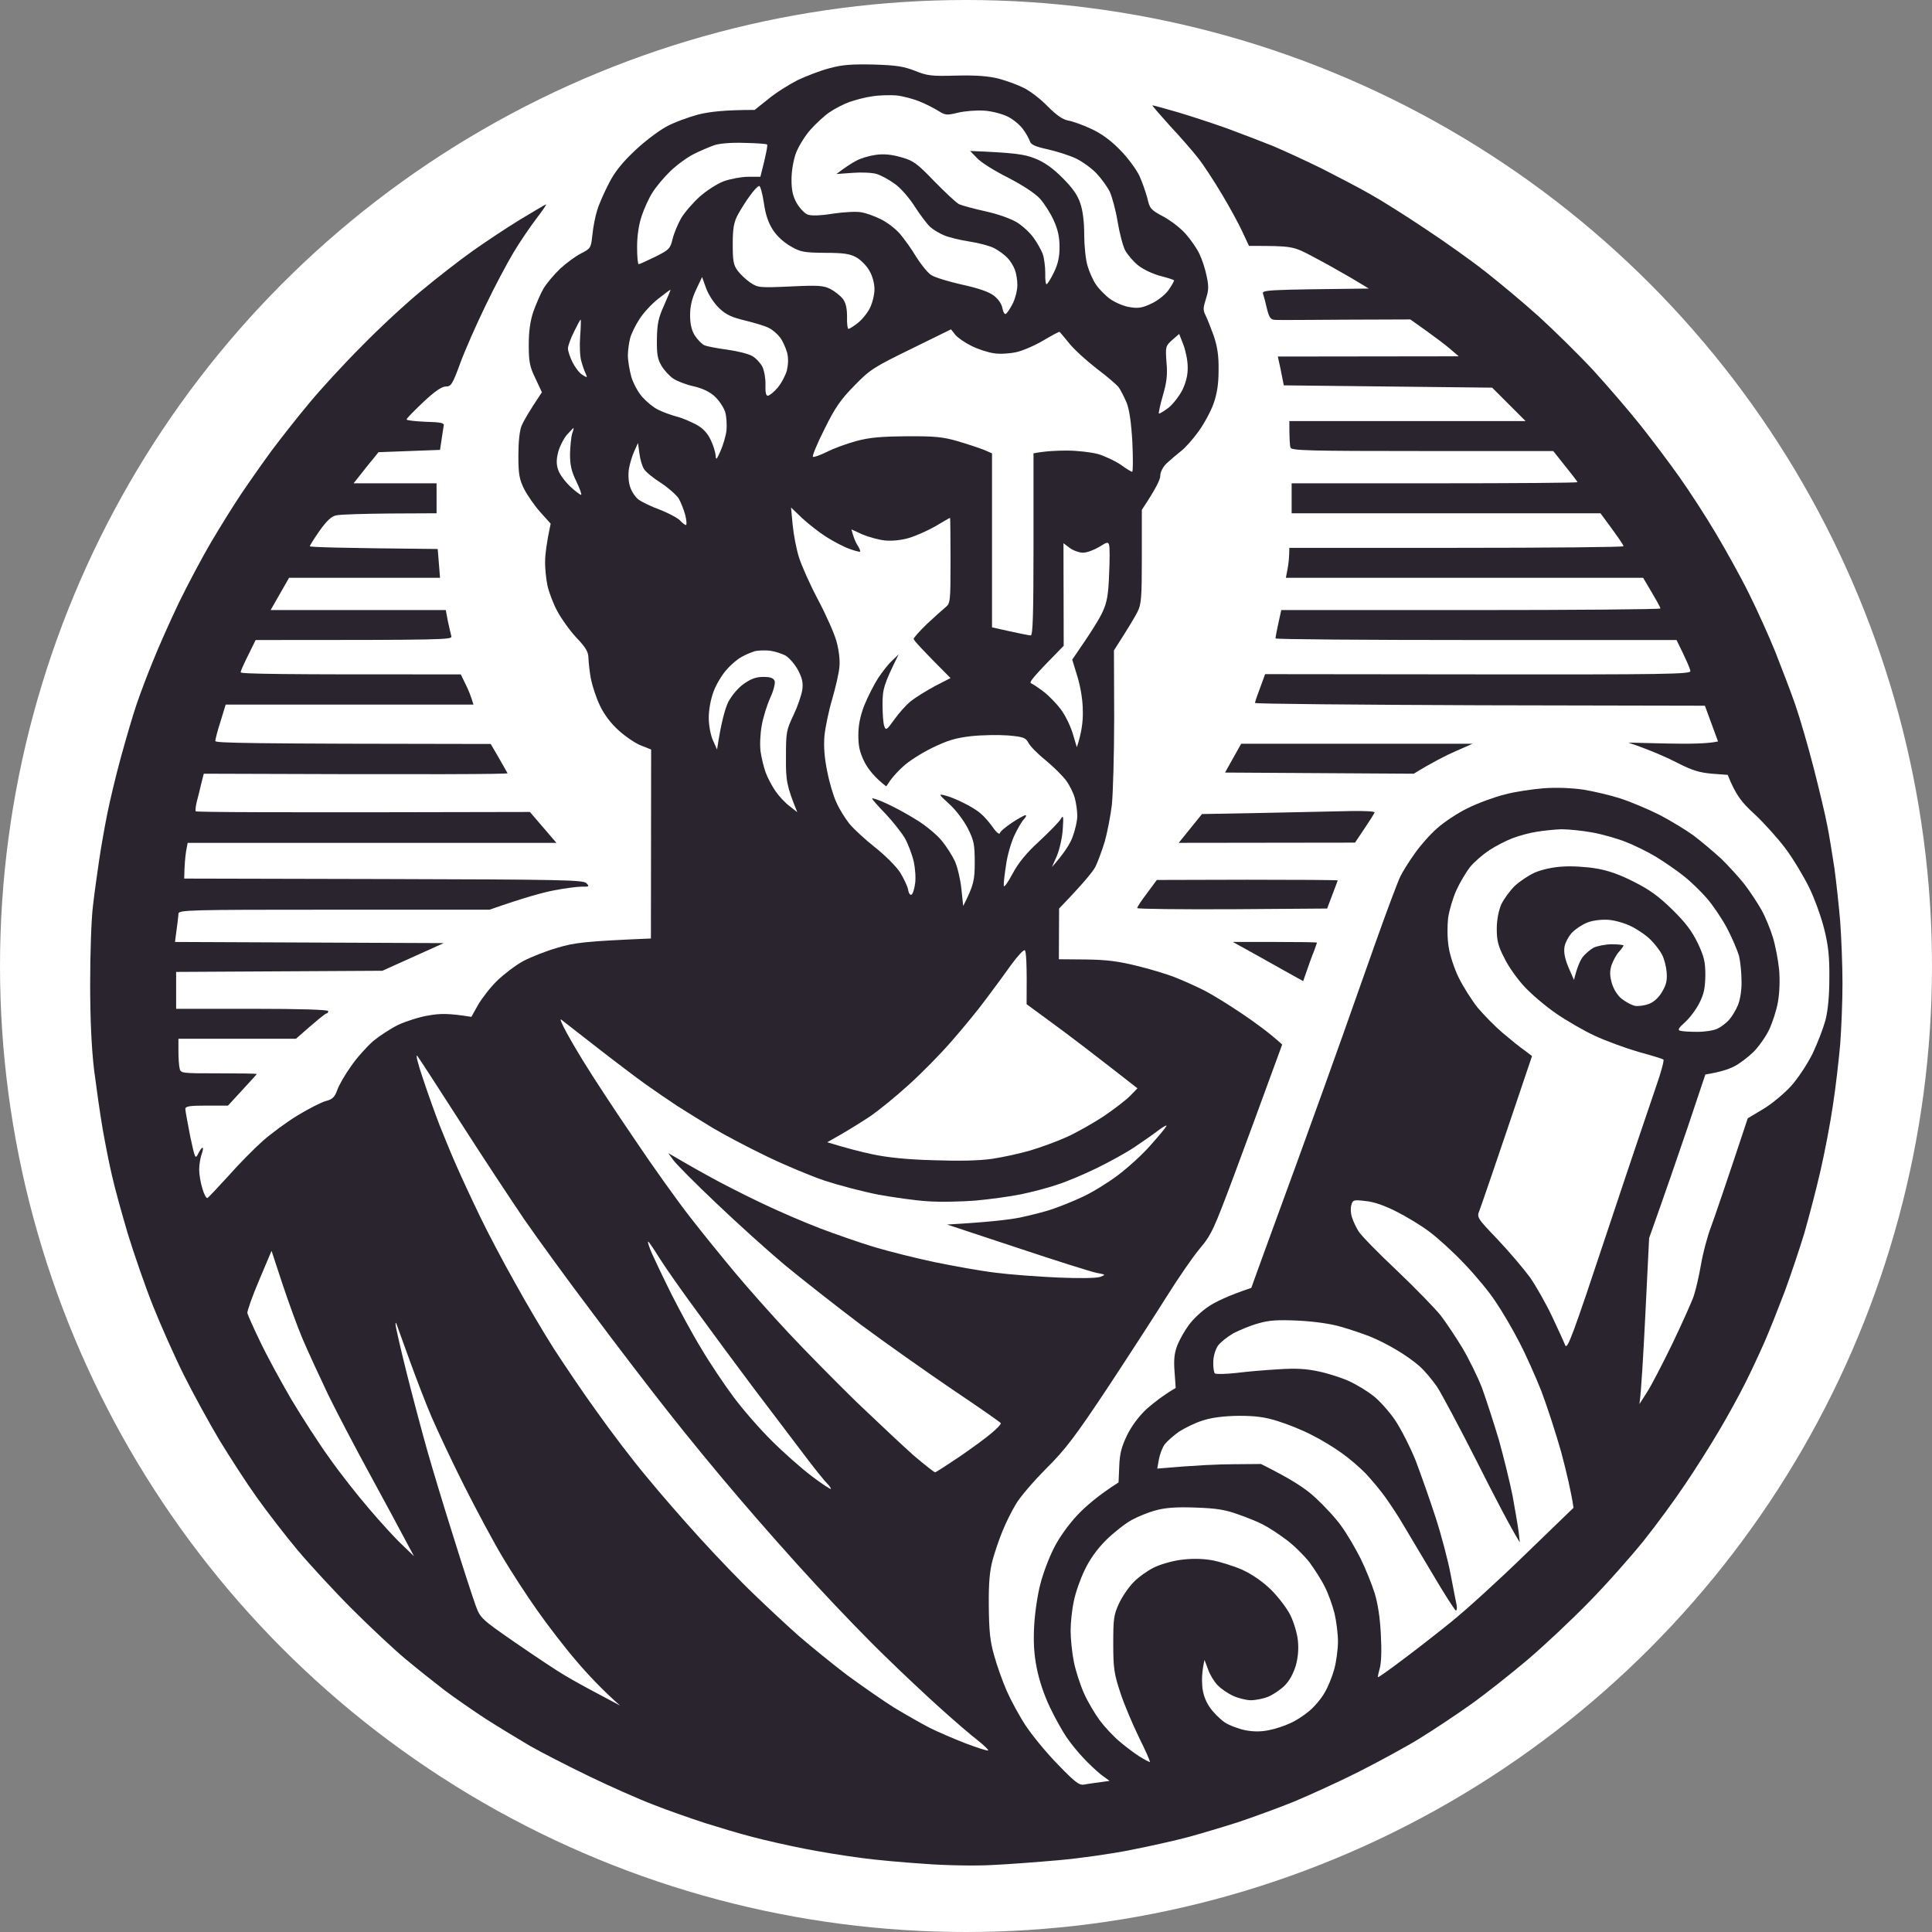 <svg width="900" height="900" viewBox="0 0 900 900" fill="none" xmlns="http://www.w3.org/2000/svg">
<rect x="0" y="0" width="900" height="900" fill="#808080" stroke="none"/>
<g clip-path="url(#clip0_68_15)">
<circle cx="450" cy="450" r="450" fill="white"/>
<path fill-rule="evenodd" clip-rule="evenodd" d="M406.828 30.059C417.457 30.381 420.893 30.918 426.154 32.958C431.952 35.32 433.884 35.535 445.48 35.213C454.713 34.998 460.296 35.428 465.128 36.609C468.778 37.575 474.039 39.508 476.83 40.903C479.729 42.299 484.668 46.057 487.889 49.385C492.076 53.572 494.868 55.612 497.552 56.149C499.592 56.471 504.423 58.189 508.288 60.014C513.013 62.162 517.415 65.383 521.709 69.785C525.36 73.435 529.332 78.911 530.728 81.81C532.124 84.816 533.734 89.54 534.486 92.331C535.559 97.163 536.096 97.807 542.001 100.921C545.544 102.853 550.268 106.504 552.523 109.188C554.885 111.872 557.677 115.952 558.75 118.314C559.931 120.676 561.434 125.293 562.079 128.514C563.152 133.345 563.045 135.278 561.757 139.25C560.468 143.33 560.361 144.511 561.542 146.766C562.293 148.269 564.011 152.563 565.407 156.429C567.125 161.582 567.769 165.769 567.662 172.533C567.662 179.083 566.91 183.485 565.3 188.101C564.011 191.645 560.898 197.442 558.321 200.985C555.744 204.528 552.094 208.716 550.054 210.219C548.014 211.829 545.115 214.299 543.397 215.909C541.679 217.627 540.498 219.882 540.498 221.707C540.498 223.317 538.566 227.505 531.909 237.49V259.285C531.909 278.396 531.694 281.509 529.869 285.053C528.795 287.2 525.896 292.139 518.918 302.983L519.025 334.119C519.025 351.19 518.488 369.657 517.951 374.917C517.307 380.178 515.804 387.909 514.623 392.096C513.335 396.283 511.402 401.437 510.328 403.691C509.255 405.839 504.96 411.207 493.365 423.232L493.257 446.852L505.819 446.96C515.482 447.067 521.172 447.819 529.762 449.966C535.989 451.469 544.149 453.938 548.014 455.549C551.879 457.052 557.677 459.736 560.898 461.347C564.119 462.957 571.849 467.681 578.076 471.869C584.303 476.056 591.175 480.995 597.295 486.578L591.389 502.682C588.168 511.594 580.868 531.349 575.177 546.702C565.407 572.792 564.441 575.047 558.858 581.703C555.529 585.676 548.765 595.554 543.719 603.606C538.673 611.658 526.326 630.77 516.341 645.908C500.88 669.206 496.478 675.004 487.352 684.13C481.447 690.035 475.005 697.551 473.18 700.772C471.247 703.993 468.456 709.576 467.06 713.119C465.557 716.662 463.517 722.674 462.443 726.54C461.048 731.8 460.511 737.169 460.618 748.013C460.726 759.501 461.155 764.332 463.088 771.096C464.376 775.82 467.06 783.336 468.993 787.738C470.925 792.14 474.898 799.441 477.797 803.843C480.696 808.245 487.352 816.404 492.72 821.88C500.88 830.362 502.813 831.758 505.067 831.328C506.571 831.006 509.792 830.577 516.878 829.61L512.798 826.604C510.651 824.886 506.893 821.343 504.531 818.767C502.061 816.19 498.626 811.895 496.8 809.211C494.975 806.527 491.432 800.3 489.07 795.253C486.386 789.67 484.024 782.584 482.95 777.001C481.662 770.559 481.34 764.762 481.769 757.139C482.091 751.234 483.38 742.537 484.668 737.813C485.849 733.089 488.641 725.681 490.895 721.279C493.257 716.447 497.659 710.327 501.847 705.818C505.712 701.738 511.617 696.585 521.065 690.572L521.387 683.057C521.602 677.151 522.461 673.93 525.037 668.562C527.292 664.053 530.513 659.758 534.164 656.323C537.385 653.531 541.679 650.095 547.692 646.552L547.155 639.037C546.725 633.346 547.047 630.34 548.443 626.69C549.517 624.005 551.879 619.818 553.811 617.241C555.637 614.665 559.717 610.8 562.938 608.652C566.159 606.505 571.956 603.606 582.908 599.956L585.914 591.581C587.632 586.964 595.684 564.632 604.059 541.871C612.326 519.109 621.881 492.59 625.317 482.82C628.753 473.05 635.731 453.294 640.885 438.8C646.038 424.306 651.192 410.563 652.373 408.201C653.554 405.839 656.56 401.007 659.137 397.464C661.606 393.921 666.223 388.66 669.444 385.869C672.665 382.97 679.107 378.675 683.831 376.421C688.555 374.059 696.285 371.267 701.01 370.086C705.734 368.798 713.893 367.617 719.262 367.187C725.167 366.758 732.253 367.08 737.514 367.831C742.238 368.583 749.968 370.408 754.692 371.911C759.416 373.414 767.576 376.85 772.944 379.534C778.313 382.326 785.506 386.728 789.049 389.304C792.592 391.989 798.283 396.82 801.826 400.041C805.262 403.369 810.093 408.738 812.67 411.959C815.139 415.18 818.682 420.548 820.507 423.769C822.333 426.99 824.695 432.788 825.876 436.653C827.057 440.518 828.345 447.282 828.775 451.684C829.204 456.623 828.989 462.42 828.238 466.715C827.594 470.58 825.661 476.378 824.158 479.599C822.655 482.82 819.326 487.544 816.75 490.121C814.173 492.59 810.093 495.704 807.624 496.885C805.047 498.173 801.074 499.461 794.418 500.535L786.15 525.229C781.534 538.865 775.629 555.936 768.22 576.765L766.503 611.658C765.536 630.877 764.57 648.27 763.711 654.068L767.147 648.7C769.079 645.801 774.34 635.601 778.957 626.153C783.466 616.705 788.083 606.505 789.049 603.606C790.016 600.707 791.519 594.158 792.378 589.112C793.237 584.065 795.277 576.12 797.102 571.396C798.82 566.672 803.436 553.359 814.173 520.935L821.366 516.64C825.339 514.278 831.137 509.446 834.358 505.903C837.579 502.36 841.981 495.596 844.343 490.872C846.597 486.148 849.281 479.169 850.355 475.304C851.536 470.58 852.18 464.138 852.18 455.442C852.288 445.671 851.643 440.196 849.818 432.895C848.53 427.634 845.416 418.83 842.839 413.569C840.263 408.308 835.324 400.041 831.781 395.317C828.238 390.593 821.796 383.399 817.286 379.212C811.167 373.629 808.59 370.301 804.832 360.96L797.531 360.423C791.519 359.886 788.298 358.92 780.997 355.162C775.951 352.585 768.865 349.472 758.558 345.929L776.488 346.358C786.365 346.573 795.706 346.466 800.323 345.392L794.203 328.75L689.414 328.536C631.759 328.321 584.518 327.891 584.625 327.462C584.625 326.925 585.699 323.811 589.349 314.041L688.34 314.149C775.736 314.256 787.439 314.041 787.439 312.645C787.439 311.787 785.936 308.136 780.997 298.151H687.589C636.161 298.151 594.181 297.829 594.181 297.4C594.181 296.863 594.718 293.749 596.865 284.194H685.119C733.756 284.194 773.481 283.872 773.481 283.442C773.481 282.905 771.656 279.577 765.429 269.162H599.012L599.764 265.19C600.193 262.935 600.623 259.822 600.623 255.205H678.463C721.302 255.205 756.303 254.883 756.303 254.453C756.303 253.917 753.941 250.373 745.566 239.1H601.696V225.143H668.263C704.875 225.143 734.83 224.928 734.83 224.606C734.83 224.284 732.253 220.955 723.556 210.111H662.573C609.427 210.111 601.589 209.897 601.16 208.501C600.838 207.642 600.623 204.528 600.623 196.154H710.672L695.104 180.586L598.046 179.512L597.187 175.218C596.758 172.856 596.113 169.849 595.255 166.092L679.536 165.984L675.779 162.763C673.739 160.938 668.693 157.073 656.99 148.806L626.927 148.913C610.393 149.02 595.684 149.128 594.181 149.02C591.926 148.913 591.282 148.161 590.208 143.867C589.564 140.968 588.705 137.854 588.383 136.888C587.739 135.063 589.457 134.956 637.664 134.419L629.612 129.587C625.21 127.01 617.264 122.501 611.896 119.71C602.233 114.556 602.233 114.556 581.834 114.556L578.72 107.899C577.002 104.142 572.708 96.304 569.165 90.399C565.622 84.494 560.79 76.978 558.213 73.757C555.744 70.536 549.732 63.665 544.9 58.511C540.176 53.25 536.526 49.063 536.848 49.063C537.17 49.063 542.431 50.459 548.658 52.284C554.778 54.109 565.3 57.545 571.849 59.907C578.506 62.376 588.061 66.027 593.107 68.067C598.153 70.214 608.246 74.831 615.654 78.481C623.062 82.239 633.155 87.5 638.201 90.399C643.247 93.19 654.842 100.491 663.968 106.611C673.095 112.623 685.764 121.642 691.991 126.581C698.325 131.52 709.384 140.753 716.685 147.303C723.878 153.852 735.367 165.125 742.238 172.533C749.002 179.942 758.987 191.537 764.355 198.301C769.724 205.065 777.883 215.909 782.5 222.458C787.117 229.008 794.74 240.711 799.356 248.548C803.973 256.279 810.952 268.84 814.71 276.463C818.467 283.979 823.943 296.111 826.949 303.519C829.848 310.928 834.143 321.986 836.29 328.213C838.437 334.441 842.303 347.647 844.879 357.739C847.456 367.831 850.355 379.856 851.214 384.58C852.18 389.304 853.576 398.216 854.542 404.443C855.401 410.67 856.582 421.729 857.226 429.137C857.763 436.545 858.3 449.537 858.3 458.126C858.3 466.715 857.763 479.492 857.226 486.578C856.582 493.664 855.186 506.226 853.898 514.493C852.717 522.76 850.033 536.825 847.993 545.629C845.953 554.54 842.517 567.531 840.477 574.617C838.33 581.703 834.25 593.836 831.459 601.459C828.56 609.082 824.373 619.711 822.011 625.079C819.648 630.447 815.569 639.251 812.777 644.727C810.093 650.095 804.617 660.08 800.645 666.737C796.78 673.286 789.694 684.56 784.862 691.646C780.138 698.732 771.441 710.542 765.536 717.95C759.524 725.359 748.25 738.135 740.198 746.295C732.253 754.455 719.369 766.587 711.639 773.136C703.908 779.686 692.098 789.026 685.334 793.858C678.57 798.689 667.726 805.883 661.284 809.855C654.842 813.828 641.959 820.807 632.832 825.423C623.706 830.04 610.178 836.16 602.77 839.273C595.362 842.28 583.552 846.574 576.466 848.936C569.379 851.191 558.965 854.305 553.382 855.808C547.799 857.311 535.881 859.995 527.077 861.713C518.166 863.538 503.028 865.685 493.257 866.544C483.487 867.403 469.53 868.477 462.121 868.799C454.713 869.228 440.756 869.014 430.985 868.262C421.215 867.618 407.687 866.437 400.923 865.471C394.159 864.612 382.241 862.679 374.618 861.176C366.995 859.673 356.044 857.203 350.461 855.7C344.878 854.305 335.001 851.298 328.451 849.258C321.902 847.111 311.058 843.353 304.294 840.669C297.53 838.092 284.002 832.08 274.232 827.356C264.461 822.632 252.114 816.297 246.853 813.291C241.593 810.177 232.359 804.594 226.454 800.836C220.549 796.971 211.852 790.959 207.128 787.416C202.404 783.765 194.137 777.216 188.876 772.814C183.615 768.412 172.449 757.998 164.182 749.731C155.807 741.356 144.427 729.009 138.736 722.245C133.046 715.481 124.457 704.315 119.625 697.551C114.794 690.787 106.956 678.655 102.125 670.709C97.401 662.764 89.992 649.236 85.698 640.647C81.403 632.058 74.961 617.564 71.311 608.437C67.66 599.311 62.399 584.066 59.501 574.617C56.709 565.169 53.381 553.144 52.2 547.776C50.911 542.408 48.979 532.53 47.798 525.766C46.617 519.002 44.899 506.655 43.825 498.388C42.644 488.295 42 474.982 42 458.126C42 444.276 42.537 428.063 43.288 422.158C43.933 416.253 45.328 406.59 46.187 400.685C47.046 394.78 48.764 385.117 49.945 379.212C51.126 373.307 53.918 361.497 56.28 352.908C58.642 344.318 61.863 333.26 63.581 328.213C65.298 323.167 68.734 314.041 71.311 307.814C73.78 301.587 79.148 289.562 83.228 280.973C87.416 272.383 94.18 259.607 98.367 252.521C102.554 245.435 108.889 235.235 112.432 229.974C115.975 224.713 122.309 215.694 126.389 210.111C130.577 204.528 138.307 194.651 143.783 188.101C149.151 181.552 160.317 169.42 168.584 161.153C176.744 152.778 189.306 141.183 196.392 135.385C203.478 129.48 214.107 121.213 220.012 117.025C225.917 112.838 235.902 106.182 242.237 102.316C248.679 98.451 254.047 95.23 254.369 95.23C254.691 95.23 252.651 98.237 249.752 101.994C246.961 105.645 242.129 112.731 239.123 117.777C236.117 122.823 230.212 133.882 226.132 142.471C221.945 151.06 216.684 162.978 214.429 169.098C210.779 179.083 210.134 180.049 207.665 180.049C205.84 180.049 202.619 182.196 197.251 187.243C192.956 191.322 189.413 194.865 189.413 195.402C189.413 195.832 193.385 196.261 198.217 196.476C205.518 196.691 207.021 197.013 206.699 198.301C206.591 199.16 206.055 202.059 204.981 209.575L176.314 210.648L173.737 213.869C172.234 215.587 169.658 218.915 164.719 225.143H203.37V239.1L181.575 239.207C169.658 239.315 158.492 239.637 156.666 240.066C154.412 240.496 152.264 242.536 148.936 247.152C146.467 250.696 144.427 253.917 144.319 254.453C144.319 254.883 157.74 255.312 203.907 255.742L204.981 269.162H134.656L126.067 284.194H207.665L208.631 289.347C209.275 292.139 209.92 295.252 210.242 296.326C210.886 298.044 208.202 298.151 119.088 298.151L115.653 305.13C113.72 308.995 112.11 312.538 112.11 313.182C112.11 313.934 129.825 314.256 214.644 314.149L216.898 318.765C218.187 321.342 219.475 324.456 220.549 328.213H105.131L102.769 335.944C101.373 340.238 100.299 344.426 100.299 345.177C100.299 346.144 113.828 346.466 228.601 346.573L232.359 353.015C234.399 356.665 236.224 359.886 236.439 360.208C236.546 360.638 204.766 360.853 94.931 360.423L93.75 365.04C93.213 367.509 92.247 371.267 91.71 373.307C91.173 375.347 90.959 377.387 91.173 377.924C91.496 378.353 126.604 378.568 246.853 378.246L259.2 392.633H87.416L86.664 396.713C86.342 398.86 85.912 402.618 85.805 409.274L178.676 409.489C261.885 409.704 271.762 409.919 273.158 411.422C274.661 412.925 274.446 413.14 271.011 413.032C268.971 413.032 263.173 413.784 258.127 414.75C253.081 415.716 244.277 418.078 228.064 423.769H155.593C87.308 423.769 83.121 423.876 83.121 425.701C83.121 426.668 82.692 430.103 81.51 438.8L206.699 439.337L178.139 452.221L82.047 452.757V469.936H117.478C140.347 469.936 152.909 470.365 152.909 471.01C152.909 471.546 152.586 472.083 152.157 472.083C151.62 472.083 148.292 474.66 137.877 483.893H83.121V489.584C83.121 492.59 83.336 496.241 83.658 497.636C84.195 499.998 84.409 499.998 101.91 499.998C111.68 499.998 119.625 500.106 119.625 500.32C119.625 500.428 116.619 503.756 106.205 515.029H96.327C88.167 515.029 86.342 515.352 86.342 516.64C86.342 517.499 87.416 523.189 88.597 529.309C90.851 539.831 90.959 540.153 92.354 537.362C93.213 535.644 94.072 534.463 94.394 534.677C94.716 534.785 94.502 536.18 93.858 537.898C93.321 539.509 92.784 542.622 92.784 544.877C92.784 547.024 93.428 550.997 94.287 553.681C95.039 556.365 96.112 558.298 96.649 558.083C97.186 557.761 101.481 553.144 106.312 547.883C111.036 542.515 118.23 535.214 122.202 531.671C126.175 528.128 133.583 522.652 138.736 519.539C143.89 516.425 149.795 513.419 151.835 512.882C154.841 512.131 155.915 511.057 157.096 507.836C157.847 505.581 160.746 500.535 163.538 496.67C166.222 492.697 170.946 487.544 173.845 484.967C176.851 482.498 182.112 479.062 185.655 477.344C189.198 475.734 195.425 473.694 199.613 473.05C204.874 472.083 208.953 471.976 219.583 473.694L222.696 468.111C224.521 464.997 228.494 459.844 231.608 456.837C234.828 453.724 240.197 449.644 243.74 447.711C247.176 445.886 254.476 442.987 259.737 441.484C267.682 439.122 272.406 438.478 303.22 437.189L303.328 349.15L298.711 347.325C296.134 346.358 291.517 343.245 288.297 340.346C284.646 337.125 281.425 332.83 279.493 328.75C277.775 325.207 275.949 319.624 275.305 316.403C274.661 313.182 274.232 308.78 274.124 306.74C274.124 303.734 273.051 301.802 268.541 297.077C265.428 293.749 261.455 288.166 259.63 284.73C257.697 281.187 255.657 275.712 255.013 272.705C254.369 269.592 253.832 264.438 253.94 261.432C253.94 258.319 254.584 253.058 256.516 243.932L251.685 238.563C249.001 235.557 245.672 230.726 244.169 227.827C241.915 223.21 241.485 220.955 241.485 212.259C241.485 205.817 242.022 200.663 242.988 198.301C243.847 196.261 246.317 191.859 252.436 182.733L249.43 176.291C246.746 170.816 246.317 168.454 246.317 160.723C246.317 154.281 246.961 149.665 248.464 145.155C249.752 141.612 251.792 136.781 253.188 134.419C254.584 132.057 258.127 127.869 260.918 125.185C263.817 122.501 268.219 119.28 270.796 117.992C275.198 115.737 275.305 115.415 275.949 109.51C276.272 106.074 277.238 100.921 278.204 97.914C279.063 95.016 281.64 89.218 283.787 85.138C286.471 79.877 290.122 75.475 295.812 70.107C300.214 65.919 306.763 60.981 310.306 59.048C313.742 57.115 320.506 54.646 325.23 53.358C330.491 52.069 337.148 51.21 351.535 51.21L357.869 46.164C361.305 43.265 367.532 39.4 371.505 37.36C375.585 35.428 382.241 32.851 386.429 31.777C392.226 30.167 396.843 29.845 406.828 30.059V30.059ZM578.183 346.466H685.978L677.926 350.009C673.524 351.941 667.297 355.055 658.6 360.423L570.668 359.886L578.183 346.466ZM629.289 377.816C635.409 377.709 640.348 377.924 640.348 378.461C640.241 378.89 638.201 382.218 631.222 392.525L549.087 392.633L559.931 379.212L589.135 378.675C605.132 378.353 623.277 377.924 629.289 377.816V377.816ZM538.888 409.919L580.975 409.811C604.166 409.811 623.17 409.919 623.17 410.133C623.17 410.241 621.989 413.247 618.231 423.232L573.996 423.554C549.624 423.661 529.762 423.447 529.762 423.017C529.762 422.48 531.802 419.367 534.378 416.038L538.888 409.919ZM574.318 438.8H593.859C604.703 438.8 613.507 438.907 613.507 439.122C613.507 439.229 612.862 441.055 612.111 443.095C611.252 445.135 609.749 449.214 607.065 457.052L602.448 454.475C599.979 453.08 592.57 449 586.128 445.349L574.318 438.8Z" fill="#29242E"/>
<path fill-rule="evenodd" clip-rule="evenodd" d="M417.565 44.447C420.571 44.769 425.402 46.057 428.301 47.238C431.307 48.419 435.173 50.459 437.105 51.64C440.326 53.68 440.97 53.787 446.231 52.499C449.345 51.747 454.82 51.318 458.363 51.533C462.014 51.747 466.845 53.036 469.422 54.324C471.892 55.505 475.112 58.189 476.508 60.122C477.904 61.947 479.3 64.524 479.729 65.705C480.159 67.315 482.091 68.282 488.104 69.57C492.398 70.536 498.411 72.469 501.31 73.865C504.209 75.26 508.503 78.374 510.758 80.736C513.013 83.098 515.804 86.963 516.985 89.325C518.059 91.687 519.777 98.022 520.635 103.283C521.494 108.544 523.105 114.664 524.179 116.703C525.36 118.743 528.044 121.964 530.406 123.79C532.768 125.615 537.385 127.762 540.82 128.621C544.149 129.48 546.94 130.339 546.94 130.661C546.94 130.983 545.866 132.916 544.471 134.956C542.968 137.103 539.747 139.787 536.633 141.29C532.446 143.33 530.406 143.76 526.541 143.115C523.856 142.793 519.777 141.075 517.414 139.465C515.052 137.854 512.046 134.741 510.65 132.701C509.255 130.768 507.429 126.688 506.571 123.682C505.712 120.783 505.067 114.234 505.067 109.188C505.067 103.39 504.423 98.129 503.242 94.694C501.954 90.828 499.592 87.5 494.975 82.883C490.358 78.267 486.601 75.582 481.984 73.757C477.045 71.825 472.75 71.18 451.922 70.322L455.142 73.65C456.86 75.582 463.41 79.662 469.637 82.776C476.83 86.534 482.199 90.077 484.561 92.654C486.601 95.016 489.499 99.525 490.895 102.746C492.828 106.933 493.579 110.584 493.579 115.093C493.579 119.71 492.828 123.038 491.003 126.796C489.607 129.695 488.104 132.164 487.567 132.379C487.137 132.594 486.815 130.232 486.923 127.225C486.923 124.112 486.386 120.139 485.742 118.314C485.097 116.596 483.272 113.268 481.662 111.013C480.051 108.651 476.616 105.43 473.931 103.712C470.925 101.887 465.342 99.847 459.115 98.451C453.747 97.27 448.164 95.767 446.768 95.123C445.48 94.479 440.326 89.647 435.28 84.494C427.12 76.012 425.51 74.831 419.712 73.22C415.203 71.932 411.659 71.61 407.902 72.147C404.895 72.576 400.816 73.757 398.776 74.938C396.736 76.012 393.837 77.837 389.65 81.058L397.165 80.521C401.46 80.199 406.291 80.414 408.438 81.058C410.478 81.702 414.236 83.742 416.706 85.567C419.282 87.285 423.47 92.009 426.046 96.089C428.623 100.062 431.844 104.356 433.24 105.645C434.636 106.933 437.642 108.758 439.789 109.617C442.044 110.584 447.412 111.872 451.599 112.516C455.894 113.16 461.155 114.556 463.195 115.63C465.235 116.703 468.026 118.743 469.315 120.139C470.603 121.428 472.106 123.897 472.75 125.615C473.395 127.225 473.931 130.446 473.931 132.808C473.931 135.17 472.965 139.035 471.784 141.398C470.603 143.76 469.1 145.907 468.563 146.229C468.026 146.551 467.275 145.37 466.953 143.545C466.631 141.612 465.02 139.25 462.873 137.64C460.618 135.922 455.572 134.204 448.164 132.594C441.937 131.198 435.602 129.265 433.884 128.192C432.274 127.225 429.16 123.36 426.905 119.817C424.758 116.167 421.215 111.228 419.175 108.866C417.135 106.504 413.163 103.497 410.264 102.102C407.472 100.706 403.392 99.203 401.138 98.881C398.99 98.451 393.085 98.773 388.039 99.525C382.134 100.491 377.947 100.599 376.229 99.954C374.833 99.418 372.578 97.056 371.183 94.694C369.357 91.473 368.713 88.681 368.713 83.742C368.713 79.662 369.572 74.724 370.753 71.395C371.934 68.282 374.94 63.343 377.517 60.444C380.094 57.545 384.067 53.895 386.429 52.284C388.791 50.674 392.87 48.526 395.555 47.56C398.239 46.594 403.07 45.305 406.291 44.876C409.512 44.339 414.558 44.232 417.565 44.447V44.447ZM346.918 66.564C352.286 66.671 357.01 66.993 357.333 67.315C357.655 67.637 357.118 71.073 354.219 82.347H348.529C345.522 82.347 340.369 83.313 337.255 84.386C334.142 85.567 329.095 88.788 325.874 91.687C322.761 94.479 318.896 98.988 317.285 101.672C315.782 104.356 313.957 108.651 313.313 111.335C312.239 115.845 311.702 116.381 305.26 119.602C301.502 121.428 298.067 123.038 297.53 123.038C297.1 123.145 296.778 119.495 296.778 115.093C296.778 109.939 297.53 104.786 298.926 100.599C300.107 97.056 302.361 92.117 303.972 89.647C305.582 87.071 309.233 82.669 312.239 79.77C315.245 76.871 320.077 73.328 323.083 71.825C325.982 70.322 330.384 68.496 332.746 67.637C335.323 66.778 340.906 66.349 346.918 66.564ZM353.682 86.641C354.219 86.641 355.185 90.184 355.829 94.479C356.581 99.847 357.869 103.712 360.017 107.041C361.949 110.047 365.17 112.946 368.391 114.771C373.008 117.455 374.618 117.67 384.281 117.777C392.656 117.777 395.877 118.207 398.776 119.817C400.816 120.891 403.607 123.682 404.895 125.937C406.399 128.406 407.365 131.949 407.365 134.741C407.365 137.21 406.399 141.183 405.218 143.545C404.037 145.907 401.46 149.02 399.527 150.524C397.702 151.919 395.769 153.208 395.233 153.208C394.803 153.208 394.481 150.631 394.588 147.625C394.588 143.652 394.052 141.183 392.656 139.25C391.475 137.747 388.898 135.707 386.858 134.634C383.637 133.023 381.382 132.808 368.176 133.452C353.575 134.097 353.038 133.989 349.495 131.627C347.455 130.232 344.771 127.655 343.59 126.044C341.657 123.467 341.335 121.428 341.335 113.697C341.335 106.289 341.872 103.498 343.697 100.062C344.985 97.7 347.455 93.727 349.28 91.258C351.105 88.681 353.038 86.641 353.682 86.641ZM327.055 129.05L328.988 134.419C330.169 137.532 332.746 141.398 335.108 143.652C338.329 146.658 340.906 147.839 347.24 149.343C351.642 150.416 356.581 151.919 358.191 152.778C359.909 153.637 362.164 155.57 363.452 157.288C364.633 158.898 366.029 162.012 366.673 164.266C367.317 166.843 367.21 169.742 366.566 172.534C365.922 174.896 363.989 178.546 362.271 180.586C360.553 182.626 358.406 184.344 357.655 184.344C356.796 184.344 356.474 182.733 356.581 179.298C356.688 176.506 356.044 172.748 355.185 170.923C354.326 169.205 352.179 166.843 350.461 165.877C348.636 164.803 343.375 163.515 338.651 162.871C333.927 162.226 329.095 161.368 327.914 160.723C326.733 160.079 324.801 158.039 323.62 156.214C322.117 153.745 321.472 150.846 321.472 146.766C321.472 142.686 322.331 139.035 324.264 134.956L327.055 129.05ZM312.346 134.956C312.454 134.956 311.165 138.177 309.34 142.256C306.656 148.162 306.119 150.953 306.012 158.039C305.904 164.911 306.334 167.38 308.159 170.386C309.34 172.426 311.81 175.11 313.527 176.291C315.245 177.472 319.54 179.19 323.083 179.942C327.378 180.944 330.706 182.554 333.068 184.773C335 186.598 337.148 189.819 337.792 191.859C338.436 193.899 338.651 197.764 338.436 200.449C338.114 203.133 336.826 207.427 335.645 210.111C333.819 214.191 333.497 214.513 333.39 212.259C333.283 210.756 332.316 207.535 331.135 205.065C329.632 201.844 327.592 199.59 324.479 197.872C321.902 196.476 317.715 194.651 315.03 194.007C312.346 193.255 308.481 191.859 306.441 190.786C304.401 189.819 301.18 187.135 299.248 184.988C297.315 182.841 294.953 178.546 294.094 175.54C293.235 172.426 292.484 167.917 292.484 165.555C292.484 163.193 293.021 159.542 293.557 157.502C294.094 155.462 296.027 151.49 297.852 148.698C299.677 145.8 303.542 141.612 306.549 139.25C309.555 136.888 312.132 134.956 312.346 134.956V134.956ZM270.474 148.913C270.689 148.913 270.581 152.456 270.259 156.751C269.937 160.938 270.152 166.199 270.796 168.239C271.333 170.279 272.299 172.963 272.836 174.037C273.695 176.077 273.587 176.077 271.225 174.573C269.937 173.822 267.897 171.138 266.716 168.776C265.535 166.414 264.569 163.515 264.569 162.334C264.569 161.153 265.857 157.61 267.36 154.603C268.863 151.49 270.259 148.913 270.474 148.913ZM443.01 153.422L445.05 155.999C446.231 157.395 449.667 159.757 452.78 161.26C455.894 162.763 460.511 164.266 463.195 164.588C465.879 165.018 470.496 164.696 473.395 164.052C476.401 163.407 482.091 160.938 486.064 158.576C490.036 156.214 493.472 154.389 493.579 154.603C493.794 154.711 495.834 157.18 498.196 160.079C500.451 162.871 506.248 168.132 510.973 171.782C515.697 175.325 520.313 179.298 521.172 180.479C522.031 181.66 523.642 184.881 524.823 187.565C526.111 190.893 526.97 196.691 527.507 206.139C527.829 213.655 527.829 219.774 527.4 219.774C526.97 219.774 524.501 218.271 522.031 216.446C519.454 214.728 514.73 212.474 511.509 211.507C508.288 210.648 501.739 209.897 497.015 209.897C492.291 209.897 486.923 210.111 481.447 211.185V253.595C481.447 286.77 481.125 296.004 480.159 296.004C479.407 296.004 475.005 295.145 462.121 292.246V211.185L458.149 209.467C455.894 208.608 450.418 206.783 446.016 205.495C439.36 203.562 435.387 203.133 422.396 203.24C410.371 203.347 405.003 203.777 398.776 205.495C394.374 206.676 388.254 208.93 385.14 210.541C382.027 212.044 379.128 213.118 378.698 212.796C378.269 212.474 380.631 206.676 384.067 199.912C389.005 189.819 391.689 186.062 398.024 179.62C405.218 172.211 407.043 171.03 424.436 162.549L443.01 153.422ZM549.302 155.57L551.235 160.509C552.308 163.3 553.275 167.917 553.275 170.923C553.382 174.573 552.523 178.009 550.805 181.66C549.302 184.558 546.403 188.316 544.363 189.927C542.216 191.537 540.176 192.826 539.854 192.611C539.639 192.504 540.391 188.746 541.679 184.344C543.504 178.117 543.934 174.573 543.397 168.776C542.86 161.475 542.968 161.153 546.081 158.361L549.302 155.57ZM267.145 199.375C267.36 199.375 267.038 200.663 266.501 202.059C266.072 203.562 265.642 207.857 265.535 211.507C265.535 216.661 266.179 219.56 268.541 224.391C270.152 227.719 271.118 230.511 270.689 230.511C270.259 230.511 267.897 228.793 265.535 226.538C263.173 224.284 260.596 220.848 259.952 218.701C259.093 216.017 259.2 213.762 260.059 210.434C260.704 207.964 262.529 204.421 264.032 202.596C265.642 200.878 267.038 199.375 267.145 199.375ZM297.208 206.354L297.852 211.185C298.174 213.869 299.14 217.198 299.999 218.486C300.858 219.882 304.401 222.781 307.837 224.928C311.273 227.183 314.923 230.404 316.104 232.121C317.178 233.947 318.574 237.49 319.218 239.959C319.862 242.428 319.969 244.576 319.54 244.576C319.11 244.576 317.822 243.61 316.641 242.321C315.46 241.14 311.273 238.993 307.515 237.49C303.65 236.094 299.14 233.947 297.53 232.766C295.919 231.585 294.094 228.793 293.45 226.538C292.698 224.176 292.591 220.741 293.021 218.164C293.45 215.802 294.524 212.259 295.49 210.111L297.208 206.354ZM368.499 236.416L373.652 241.355C376.551 244.039 381.597 248.011 384.818 250.051C388.039 252.091 392.87 254.668 395.555 255.634C398.239 256.601 400.493 257.245 400.708 256.923C400.816 256.601 400.279 255.205 399.42 253.917C398.561 252.628 397.595 250.374 396.628 246.616L401.782 248.978C404.573 250.159 409.297 251.447 412.196 251.769C415.525 252.091 419.819 251.662 423.47 250.588C426.691 249.622 432.274 247.153 435.817 245.113C439.36 242.965 442.366 241.247 442.581 241.247C442.688 241.247 442.795 250.266 442.795 261.11C442.795 280.329 442.688 281.08 440.433 282.905C439.145 283.979 435.28 287.415 431.844 290.636C428.408 293.964 425.617 297.078 425.617 297.614C425.617 298.259 429.482 302.553 442.795 315.867L435.495 319.624C431.522 321.772 426.476 324.885 424.329 326.603C422.074 328.428 418.638 332.293 416.598 335.192C413.163 340.024 412.626 340.346 411.982 338.413C411.445 337.232 411.123 332.616 411.123 328.214C411.123 321.127 411.552 319.087 418.638 304.808L415.632 307.707C413.914 309.21 411.015 312.968 409.083 315.867C407.15 318.873 404.251 324.563 402.641 328.536C400.708 333.582 399.849 337.769 399.849 342.493C399.849 347.754 400.493 350.438 402.748 355.055C404.466 358.276 407.365 362.141 412.84 366.328L414.666 363.644C415.632 362.248 418.316 359.135 420.786 356.987C423.148 354.733 429.16 350.868 434.206 348.398C441.507 344.855 445.157 343.782 452.458 342.923C457.505 342.386 465.235 342.278 469.637 342.601C476.83 343.245 477.797 343.674 479.085 346.036C479.729 347.432 483.38 351.19 487.137 354.196C490.788 357.202 495.082 361.497 496.586 363.537C498.196 365.684 500.021 369.335 500.665 371.697C501.31 374.059 501.846 377.816 501.846 380.071C501.846 382.326 500.88 386.62 499.699 389.734C498.626 392.848 495.941 397.25 490.036 403.906L492.398 398.538C493.579 395.639 494.868 390.056 495.082 386.191C495.512 380.178 495.297 379.534 494.116 381.574C493.365 382.863 488.855 387.479 484.131 391.881C478.011 397.464 474.361 401.974 471.569 407.235C469.315 411.422 467.597 413.784 467.597 412.495C467.49 411.314 468.026 407.02 468.671 402.833C469.207 398.753 470.925 392.74 472.428 389.412C473.931 386.191 475.971 382.648 476.938 381.682C477.904 380.608 478.333 379.749 477.689 379.749C477.152 379.749 474.254 381.359 471.355 383.292C468.456 385.225 465.879 387.372 465.772 388.123C465.557 388.875 464.054 387.694 462.551 385.439C460.94 383.185 458.471 380.286 456.86 378.997C455.357 377.602 451.707 375.347 448.701 373.951C445.802 372.448 441.937 370.945 440.111 370.516C437.105 369.764 437.212 369.979 442.259 374.595C445.265 377.28 449.023 382.326 450.848 385.869C453.639 391.452 454.069 393.17 454.069 401.759C454.069 410.026 453.639 412.281 448.701 422.051L447.842 413.999C447.412 409.704 446.016 403.906 444.835 401.222C443.654 398.645 440.863 394.243 438.716 391.667C436.568 388.982 431.629 384.903 427.764 382.433C423.899 379.964 417.565 376.421 413.592 374.595C409.512 372.663 406.291 371.589 406.291 372.019C406.291 372.448 409.19 375.669 412.626 379.212C415.954 382.755 420.034 387.909 421.537 390.486C423.04 393.17 424.865 398.001 425.617 401.222C426.369 404.55 426.691 409.275 426.261 411.744C425.939 414.213 425.188 416.575 424.543 416.79C424.006 417.112 423.255 416.039 423.04 414.428C422.718 412.818 421 409.167 419.282 406.376C417.457 403.584 412.196 398.323 407.687 394.78C403.07 391.13 397.702 386.191 395.662 383.722C393.729 381.252 390.938 376.85 389.65 373.844C388.254 370.945 386.321 364.396 385.355 359.35C384.067 353.122 383.637 347.969 384.067 342.708C384.496 338.628 386.106 330.898 387.717 325.529C389.22 320.268 390.831 313.504 391.045 310.498C391.367 307.385 390.723 302.553 389.65 298.688C388.683 295.145 384.818 286.448 381.06 279.362C377.302 272.276 373.33 263.365 372.149 259.5C370.968 255.742 369.68 248.978 369.25 244.468L368.499 236.416ZM516.663 253.917C516.985 254.99 516.985 261.11 516.663 267.552C516.341 276.785 515.697 280.543 513.764 284.731C512.476 287.737 508.718 293.964 499.484 307.277L501.954 315.33C503.457 320.483 504.423 326.281 504.423 331.435C504.531 335.944 503.886 341.42 501.632 348.076L499.699 341.634C498.626 338.091 496.156 333.045 494.116 330.361C492.184 327.784 488.641 324.134 486.278 322.308C483.916 320.483 481.34 318.765 480.373 318.336C479.192 317.906 481.018 315.544 495.512 300.835L495.405 253.058L498.411 255.312C500.021 256.493 502.813 257.46 504.531 257.46C506.356 257.46 509.684 256.171 512.046 254.776C515.804 252.413 516.233 252.306 516.663 253.917V253.917ZM358.514 303.09C360.876 303.412 364.311 304.486 366.029 305.452C367.747 306.526 370.324 309.532 371.719 312.109C373.652 315.759 374.189 318.014 373.759 321.235C373.437 323.597 371.612 328.965 369.68 333.045C366.244 340.238 366.136 341.205 366.136 352.908C366.029 363.644 366.459 366.114 371.397 378.353L367.854 375.562C365.814 374.059 362.808 370.838 361.198 368.476C359.587 366.114 357.547 362.248 356.688 359.886C355.829 357.524 354.756 353.23 354.326 350.223C353.897 347.217 354.112 341.956 354.863 337.876C355.507 334.119 357.333 328.321 358.836 324.993C360.339 321.772 361.198 318.336 360.876 317.262C360.339 315.867 358.943 315.33 355.615 315.33C352.179 315.33 349.924 316.189 346.489 318.551C343.697 320.591 340.906 323.919 339.188 327.14C337.792 330.146 335.967 336.266 334.034 349.15L332.102 344.855C331.028 342.386 330.169 337.984 330.169 334.441C330.169 330.576 331.028 325.851 332.424 322.094C333.712 318.658 336.504 314.041 338.651 311.787C340.691 309.425 343.804 306.848 345.522 305.989C347.133 305.023 349.817 303.949 351.427 303.412C352.931 302.983 356.151 302.875 358.514 303.09V303.09ZM727.314 386.298C730.642 386.298 737.084 386.942 741.808 387.801C746.533 388.66 753.619 390.7 757.376 392.203C761.242 393.707 767.576 396.82 771.334 399.075C775.199 401.437 780.997 405.409 784.218 407.986C787.546 410.563 792.378 415.287 795.169 418.508C797.961 421.729 802.148 427.956 804.51 432.358C806.872 436.867 809.341 442.665 810.093 445.242C810.737 447.926 811.274 453.294 811.274 457.052C811.381 461.132 810.63 465.856 809.556 468.326C808.59 470.688 806.657 473.801 805.369 475.197C804.08 476.593 801.718 478.418 800.108 479.169C798.497 480.028 794.203 480.673 790.66 480.673C787.117 480.673 783.574 480.458 782.607 480.136C781.426 479.814 782.071 478.74 784.969 476.163C787.117 474.231 790.123 470.258 791.626 467.252C793.773 463.065 794.31 460.273 794.418 454.368C794.418 448.141 793.881 445.671 790.874 439.337C788.19 433.754 785.184 429.781 779.064 423.769C772.837 417.649 768.435 414.428 761.134 410.778C754.692 407.449 748.895 405.409 743.419 404.55C739.017 403.799 732.038 403.369 727.851 403.691C723.449 403.906 718.188 405.087 714.967 406.483C712.068 407.771 707.774 410.67 705.519 412.818C703.264 415.072 700.473 418.937 699.292 421.407C698.111 424.306 697.252 428.493 697.252 432.68C697.252 438.156 697.896 440.733 700.795 446.316C702.62 450.181 706.915 456.193 710.243 459.736C713.571 463.279 720.121 468.862 724.845 472.083C729.461 475.304 737.621 480.028 742.882 482.498C748.25 484.967 757.376 488.296 763.282 490.013C769.187 491.624 774.448 493.234 774.877 493.556C775.306 493.879 773.803 499.462 771.549 505.903C769.294 512.453 758.987 542.837 748.787 573.544C732.897 621.429 730.106 629.052 729.139 626.69C728.602 625.294 725.811 619.174 723.019 613.269C720.228 607.364 715.611 599.204 712.712 595.017C709.706 590.937 702.942 582.992 697.574 577.302C688.018 567.317 687.911 567.102 689.199 563.881C689.844 562.163 695.749 545.199 713.679 491.946L710.136 489.262C708.096 487.866 703.586 484.216 700.043 481.209C696.5 478.203 691.239 472.835 688.34 469.399C685.549 465.856 681.576 459.629 679.536 455.442C677.496 451.362 675.349 444.813 674.812 440.947C674.168 436.867 674.168 431.392 674.598 427.527C675.134 423.984 676.852 418.186 678.463 414.643C680.073 411.1 682.972 406.268 684.797 403.906C686.73 401.544 690.702 398.108 693.601 396.176C696.5 394.243 701.439 391.667 704.553 390.486C707.666 389.305 712.712 387.909 715.826 387.479C718.94 386.942 724.093 386.406 727.314 386.298V386.298ZM749.324 428.493C752.33 428.708 757.162 430.103 760.061 431.607C763.067 433.11 767.147 435.901 769.079 437.941C771.012 439.874 773.374 442.987 774.233 444.705C775.199 446.53 776.165 450.181 776.38 452.758C776.702 456.515 776.273 458.663 774.34 461.884C772.837 464.568 770.582 466.715 768.113 467.681C766.073 468.433 763.067 468.862 761.456 468.54C759.846 468.111 757.054 466.608 755.229 465.105C753.404 463.601 751.579 460.595 750.827 457.911C749.861 454.475 749.861 452.328 750.72 449.537C751.471 447.497 752.974 444.705 754.155 443.417C755.336 442.128 756.303 440.733 756.303 440.411C756.303 440.196 753.941 439.874 750.935 439.874C748.036 439.874 744.17 440.625 742.345 441.484C740.627 442.45 738.265 444.49 737.084 446.101C736.011 447.711 734.615 450.718 733.219 456.515L730.642 450.61C728.925 446.423 728.388 443.631 728.817 440.947C729.247 438.907 730.857 435.901 732.468 434.291C734.078 432.68 737.299 430.533 739.661 429.674C742.238 428.708 746.21 428.278 749.324 428.493V428.493ZM477.367 442.665C478.011 442.987 478.441 448.248 478.226 467.789L490.358 476.7C497.015 481.532 508.611 490.335 529.869 506.977L526.326 510.628C524.393 512.56 518.918 516.747 514.194 519.968C509.469 523.082 501.739 527.484 497.015 529.631C492.291 531.779 484.561 534.57 479.837 535.966C475.112 537.362 467.167 539.079 462.121 539.831C456.109 540.69 446.983 540.905 434.743 540.475C422.503 540.153 413.27 539.187 406.291 537.684C400.708 536.503 393.729 534.677 385.355 532.101L392.334 528.128C396.199 525.873 402.211 522.116 405.754 519.754C409.297 517.284 417.028 511.057 422.933 505.689C428.838 500.428 438.071 491.087 443.44 484.86C448.808 478.74 456.109 469.829 459.544 465.105C463.088 460.381 468.348 453.294 471.14 449.322C474.039 445.349 476.83 442.343 477.367 442.665V442.665ZM261.455 474.982C262.314 475.626 269.722 481.424 277.989 487.866C286.257 494.308 296.456 502.038 300.536 504.937C304.723 507.943 311.487 512.56 315.567 515.244C319.755 517.928 327.27 522.545 332.209 525.551C337.255 528.558 348.421 534.463 356.903 538.543C365.492 542.73 377.839 547.883 384.281 550.031C390.831 552.178 401.889 555.077 408.975 556.473C416.061 557.761 426.476 559.264 432.059 559.586C437.749 560.016 447.842 559.801 454.606 559.264C461.477 558.62 470.818 557.332 475.542 556.365C480.266 555.399 487.782 553.466 492.184 551.963C496.693 550.568 505.067 547.024 510.973 544.126C516.878 541.227 524.93 536.825 528.688 534.248C532.553 531.671 537.599 528.128 539.961 526.303C542.323 524.585 543.826 523.834 543.29 524.692C542.753 525.659 539.424 529.631 535.774 533.711C532.231 537.791 525.36 544.018 520.635 547.561C515.911 551.104 508.718 555.506 504.531 557.439C500.451 559.372 494.116 561.948 490.573 563.129C487.03 564.418 480.051 566.136 475.005 567.209C470.066 568.175 460.403 569.357 441.185 570.43L473.931 581.274C491.969 587.287 508.611 592.547 510.973 592.977C515.16 593.728 515.16 593.836 512.583 594.802C511.08 595.446 502.92 595.554 492.72 595.124C483.272 594.695 470.281 593.728 463.732 592.87C457.29 592.118 444.728 589.863 435.817 588.038C427.013 586.213 414.236 582.992 407.365 580.952C400.601 578.912 389.22 574.94 382.134 572.255C375.048 569.571 362.808 564.31 354.756 560.445C346.811 556.687 335.43 550.89 329.525 547.561C323.62 544.34 317.178 540.583 311.273 537.147L313.635 540.368C314.816 542.086 323.727 551.104 333.497 560.338C343.16 569.571 357.547 582.562 365.492 589.219C373.545 595.876 389.435 608.33 400.923 617.027C412.518 625.616 431.844 639.251 443.869 647.411C456.001 655.571 466.094 662.55 466.201 662.979C466.416 663.409 464.483 665.449 461.907 667.596C459.437 669.743 452.673 674.682 446.875 678.655C441.078 682.52 436.031 685.848 435.602 685.848C435.173 685.848 430.663 682.305 425.617 678.01C420.678 673.608 408.653 662.335 398.883 652.994C389.22 643.546 374.94 629.052 367.21 620.785C359.48 612.517 348.314 599.956 342.409 592.87C336.504 585.783 327.055 574.188 321.58 567.102C315.997 560.016 304.079 543.374 295.168 530.061C286.149 516.855 276.486 502.038 273.587 497.314C270.581 492.59 266.287 485.397 264.032 481.209C261.777 477.13 260.596 474.231 261.455 474.982V474.982ZM194.459 491.946C195.318 493.127 204.444 507.084 214.536 522.867C224.629 538.65 238.049 558.942 244.169 567.961C250.396 576.979 264.676 596.627 276.057 611.658C287.33 626.797 303.22 647.519 311.38 657.826C319.54 668.24 334.142 686.063 344.019 697.551C353.789 709.039 370.002 727.399 380.201 738.35C390.294 749.301 404.788 764.332 412.411 771.633C419.927 779.041 431.522 789.885 437.964 795.683C444.513 801.588 452.351 808.352 455.465 810.714C458.578 813.184 460.726 815.331 460.296 815.438C459.867 815.653 455.142 814.15 449.774 812.11C444.513 810.07 436.998 806.849 433.133 804.916C429.375 802.984 421.859 798.689 416.491 795.468C411.23 792.14 401.352 785.269 394.481 780.222C387.717 775.069 377.839 767.016 372.471 762.4C367.21 757.783 357.655 748.872 351.213 742.644C344.771 736.525 333.39 724.607 325.874 716.34C318.359 708.073 307.193 695.296 301.073 687.781C294.846 680.372 284.539 666.844 278.097 657.718C271.547 648.7 262.636 635.386 258.019 628.3C253.51 621.214 245.35 607.471 239.982 597.701C234.506 588.038 227.098 573.973 223.555 566.565C220.012 559.264 215.181 548.85 212.819 543.481C210.456 538.221 206.913 529.524 204.766 524.156C202.726 518.895 199.183 509.017 196.928 502.146C194.566 495.274 193.493 490.765 194.459 491.946V491.946ZM636.053 559.479C639.919 559.801 645.072 561.626 650.548 564.418C655.272 566.78 662.358 571.074 666.116 573.973C669.981 576.872 677.282 583.529 682.221 588.79C687.267 594.051 693.816 601.888 696.715 606.398C699.721 610.8 704.66 619.174 707.666 625.079C710.78 630.984 715.397 641.399 718.081 648.163C720.657 655.034 724.845 667.811 727.314 676.615C729.676 685.526 731.931 694.974 733.004 702.382L710.565 724.07C698.218 736.095 682.65 750.267 675.779 755.743C669.015 761.219 658.815 769.164 653.017 773.458C647.219 777.86 642.281 781.296 641.959 781.296C641.744 781.296 642.066 779.578 642.71 777.324C643.462 774.747 643.676 768.842 643.247 761.433C642.925 753.918 641.851 746.939 640.348 742.108C639.06 738.028 636.161 730.727 633.799 726.003C631.437 721.279 627.464 714.515 624.887 710.972C622.418 707.429 616.942 701.523 612.862 697.766C608.246 693.471 602.233 689.391 587.417 681.983L574.962 682.09C568.198 682.09 557.247 682.52 539.102 684.13L539.854 679.836C540.283 677.474 541.464 674.36 542.538 672.857C543.612 671.461 546.618 668.777 549.195 666.952C551.879 665.234 556.818 662.765 560.361 661.691C564.763 660.295 570.131 659.651 577.002 659.544C584.84 659.544 589.135 660.08 595.255 662.013C599.764 663.409 606.743 666.2 610.823 668.348C615.01 670.387 621.237 674.145 624.78 676.722C628.323 679.191 633.477 683.593 636.268 686.492C638.952 689.391 643.14 694.33 645.394 697.551C647.756 700.879 651.407 706.355 653.447 709.898C655.594 713.441 661.821 723.963 667.404 733.304C672.88 742.644 677.819 750.267 678.248 750.267C678.677 750.16 678.785 749.086 678.57 747.798C678.248 746.51 677.067 740.068 675.779 733.518C674.598 727.076 671.377 714.944 668.693 706.677C666.008 698.41 661.821 686.6 659.459 680.372C656.99 674.253 652.695 665.771 649.904 661.583C647.112 657.504 642.495 652.35 639.704 650.203C636.805 647.948 631.866 644.942 628.538 643.439C625.317 641.936 619.09 639.896 614.58 638.929C608.675 637.641 603.844 637.319 595.791 637.856C589.886 638.178 580.975 638.929 575.929 639.574C570.99 640.11 566.481 640.218 565.944 639.788C565.514 639.466 565.085 636.997 565.192 634.527C565.192 631.843 566.158 628.73 567.339 626.904C568.52 625.294 571.741 622.717 574.533 621.107C577.432 619.604 582.585 617.456 586.128 616.49C591.282 614.987 595.147 614.772 604.917 615.202C612.755 615.631 620.163 616.705 624.78 618.1C628.967 619.281 634.98 621.321 638.201 622.61C641.529 623.898 647.005 626.69 650.548 628.837C654.091 630.877 658.922 634.313 661.177 636.353C663.539 638.393 667.189 642.794 669.444 646.015C671.591 649.344 679.966 665.019 688.018 680.909C696.071 696.907 703.801 711.831 707.988 718.487L707.451 713.656C707.129 711.079 705.841 703.563 704.66 697.014C703.372 690.572 700.473 678.762 698.218 670.71C695.856 662.764 692.313 651.921 690.38 646.552C688.34 641.291 684.153 632.81 681.147 627.763C678.141 622.825 673.631 616.061 671.162 612.84C668.693 609.726 659.566 600.278 650.762 591.903C641.959 583.636 633.906 575.369 632.832 573.544C631.759 571.826 630.363 568.927 629.826 567.102C629.182 565.384 629.075 562.807 629.504 561.411C630.148 558.942 630.578 558.835 636.053 559.479V559.479ZM301.932 578.375C302.254 578.375 304.616 581.918 307.3 586.213C309.984 590.508 317.822 601.674 324.801 611.122C331.672 620.57 343.482 636.567 350.998 646.552C358.621 656.645 369.035 670.387 374.189 677.151C379.342 684.023 384.389 690.25 385.355 691.109C386.321 692.075 387.073 693.149 387.073 693.578C387.073 694.008 382.993 691.324 378.161 687.673C373.33 684.023 364.955 676.615 359.587 671.246C354.219 665.985 346.166 656.752 341.765 650.847C337.363 644.942 330.598 634.849 326.733 628.3C322.761 621.858 316.641 610.477 312.883 603.069C309.233 595.768 305.153 587.179 303.757 584.066C302.361 580.952 301.61 578.375 301.932 578.375ZM126.497 582.67L131.543 598.023C134.334 606.398 138.522 617.993 140.991 623.791C143.46 629.589 148.829 641.184 152.801 649.559C156.881 657.933 165.578 674.467 172.02 686.278C178.462 698.088 185.762 711.616 192.849 724.929L187.266 719.561C184.152 716.662 177.281 709.146 171.912 702.812C166.544 696.585 158.169 685.955 153.445 679.191C148.614 672.535 140.669 660.188 135.73 651.921C130.899 643.653 124.349 631.628 121.236 625.079C118.122 618.637 115.438 612.625 115.223 611.658C115.116 610.8 117.478 603.928 120.699 596.413L126.497 582.67ZM184.796 617.027C185.118 617.886 187.802 625.401 190.809 633.668C193.815 641.936 198.324 653.746 201.008 659.973C203.692 666.2 210.456 680.695 216.254 692.183C222.052 703.671 230.104 718.702 234.184 725.466C238.264 732.337 245.458 743.396 250.182 750.053C254.906 756.817 263.066 767.446 268.434 773.673C273.802 780.008 280.566 787.201 288.833 794.502L279.17 789.348C273.802 786.557 266.609 782.584 263.066 780.437C259.523 778.397 249.215 771.526 240.197 765.299C224.199 754.24 223.77 753.81 221.622 748.013C220.441 744.792 215.825 730.727 211.53 716.877C207.128 703.027 201.652 684.882 199.29 676.615C196.928 668.347 192.526 651.813 189.52 639.896C186.514 627.871 184.152 617.564 184.259 616.812C184.259 615.953 184.474 616.06 184.796 617.027ZM556.71 702.275C566.373 702.597 570.668 703.241 576.573 705.389C580.653 706.784 586.021 708.932 588.383 710.22C590.745 711.401 595.577 714.515 599.12 717.199C602.663 719.776 607.494 724.607 609.964 727.721C612.326 730.942 615.654 736.095 617.157 739.209C618.768 742.322 620.7 747.798 621.666 751.556C622.525 755.206 623.277 761.111 623.277 764.654C623.277 768.197 622.525 773.995 621.559 777.538C620.593 781.081 618.553 786.128 616.942 788.704C615.439 791.388 612.218 795.146 609.856 797.079C607.494 799.119 603.522 801.695 600.945 802.769C598.475 803.95 593.966 805.453 591.067 805.99C587.417 806.742 583.874 806.742 580.009 805.99C576.895 805.346 572.6 803.735 570.346 802.232C568.198 800.729 564.977 797.508 563.367 795.039C561.434 792.14 560.253 788.704 560.039 785.161C559.824 782.155 559.931 778.29 561.112 773.244L562.723 777.538C563.474 779.9 565.514 783.229 567.125 784.946C568.735 786.664 572.064 788.919 574.426 789.993C576.788 791.066 580.545 792.033 582.693 792.033C584.947 792.033 588.598 791.281 590.745 790.422C593 789.456 596.436 787.201 598.368 785.269C600.623 783.121 602.448 779.686 603.629 775.928C604.703 771.955 605.025 768.09 604.595 764.118C604.273 760.897 602.663 755.528 601.052 752.307C599.442 749.086 595.362 743.825 592.141 740.605C588.276 736.847 583.552 733.518 578.72 731.264C574.533 729.439 567.984 727.399 564.226 726.754C559.717 726.003 554.67 726.003 549.946 726.647C545.974 727.184 540.283 728.794 537.384 730.297C534.378 731.801 530.191 734.807 528.044 737.061C525.896 739.209 522.783 743.718 521.28 746.939C518.81 752.307 518.596 754.133 518.596 765.728C518.596 777.109 519.025 779.793 521.816 788.275C523.534 793.643 527.507 802.984 530.513 809.211C533.627 815.438 535.881 820.592 535.667 820.807C535.452 820.914 533.197 819.733 530.62 818.122C528.151 816.512 523.856 813.291 521.28 811.036C518.596 808.782 514.516 804.38 512.261 801.373C510.006 798.26 506.678 792.677 504.96 788.812C503.242 784.946 501.095 778.397 500.236 774.103C499.377 769.808 498.733 763.259 498.733 759.608C498.733 755.85 499.377 749.731 500.236 745.865C500.988 742 503.242 735.558 505.282 731.371C507.644 726.432 510.973 721.708 515.267 717.414C518.918 713.87 524.179 709.683 527.185 708.073C530.084 706.462 535.13 704.422 538.458 703.563C542.753 702.382 547.799 701.953 556.71 702.275V702.275Z" fill="white"/>
</g>
<defs>
<clipPath id="clip0_68_15">
<rect width="900" height="900" fill="white"/>
</clipPath>
</defs>
</svg>
